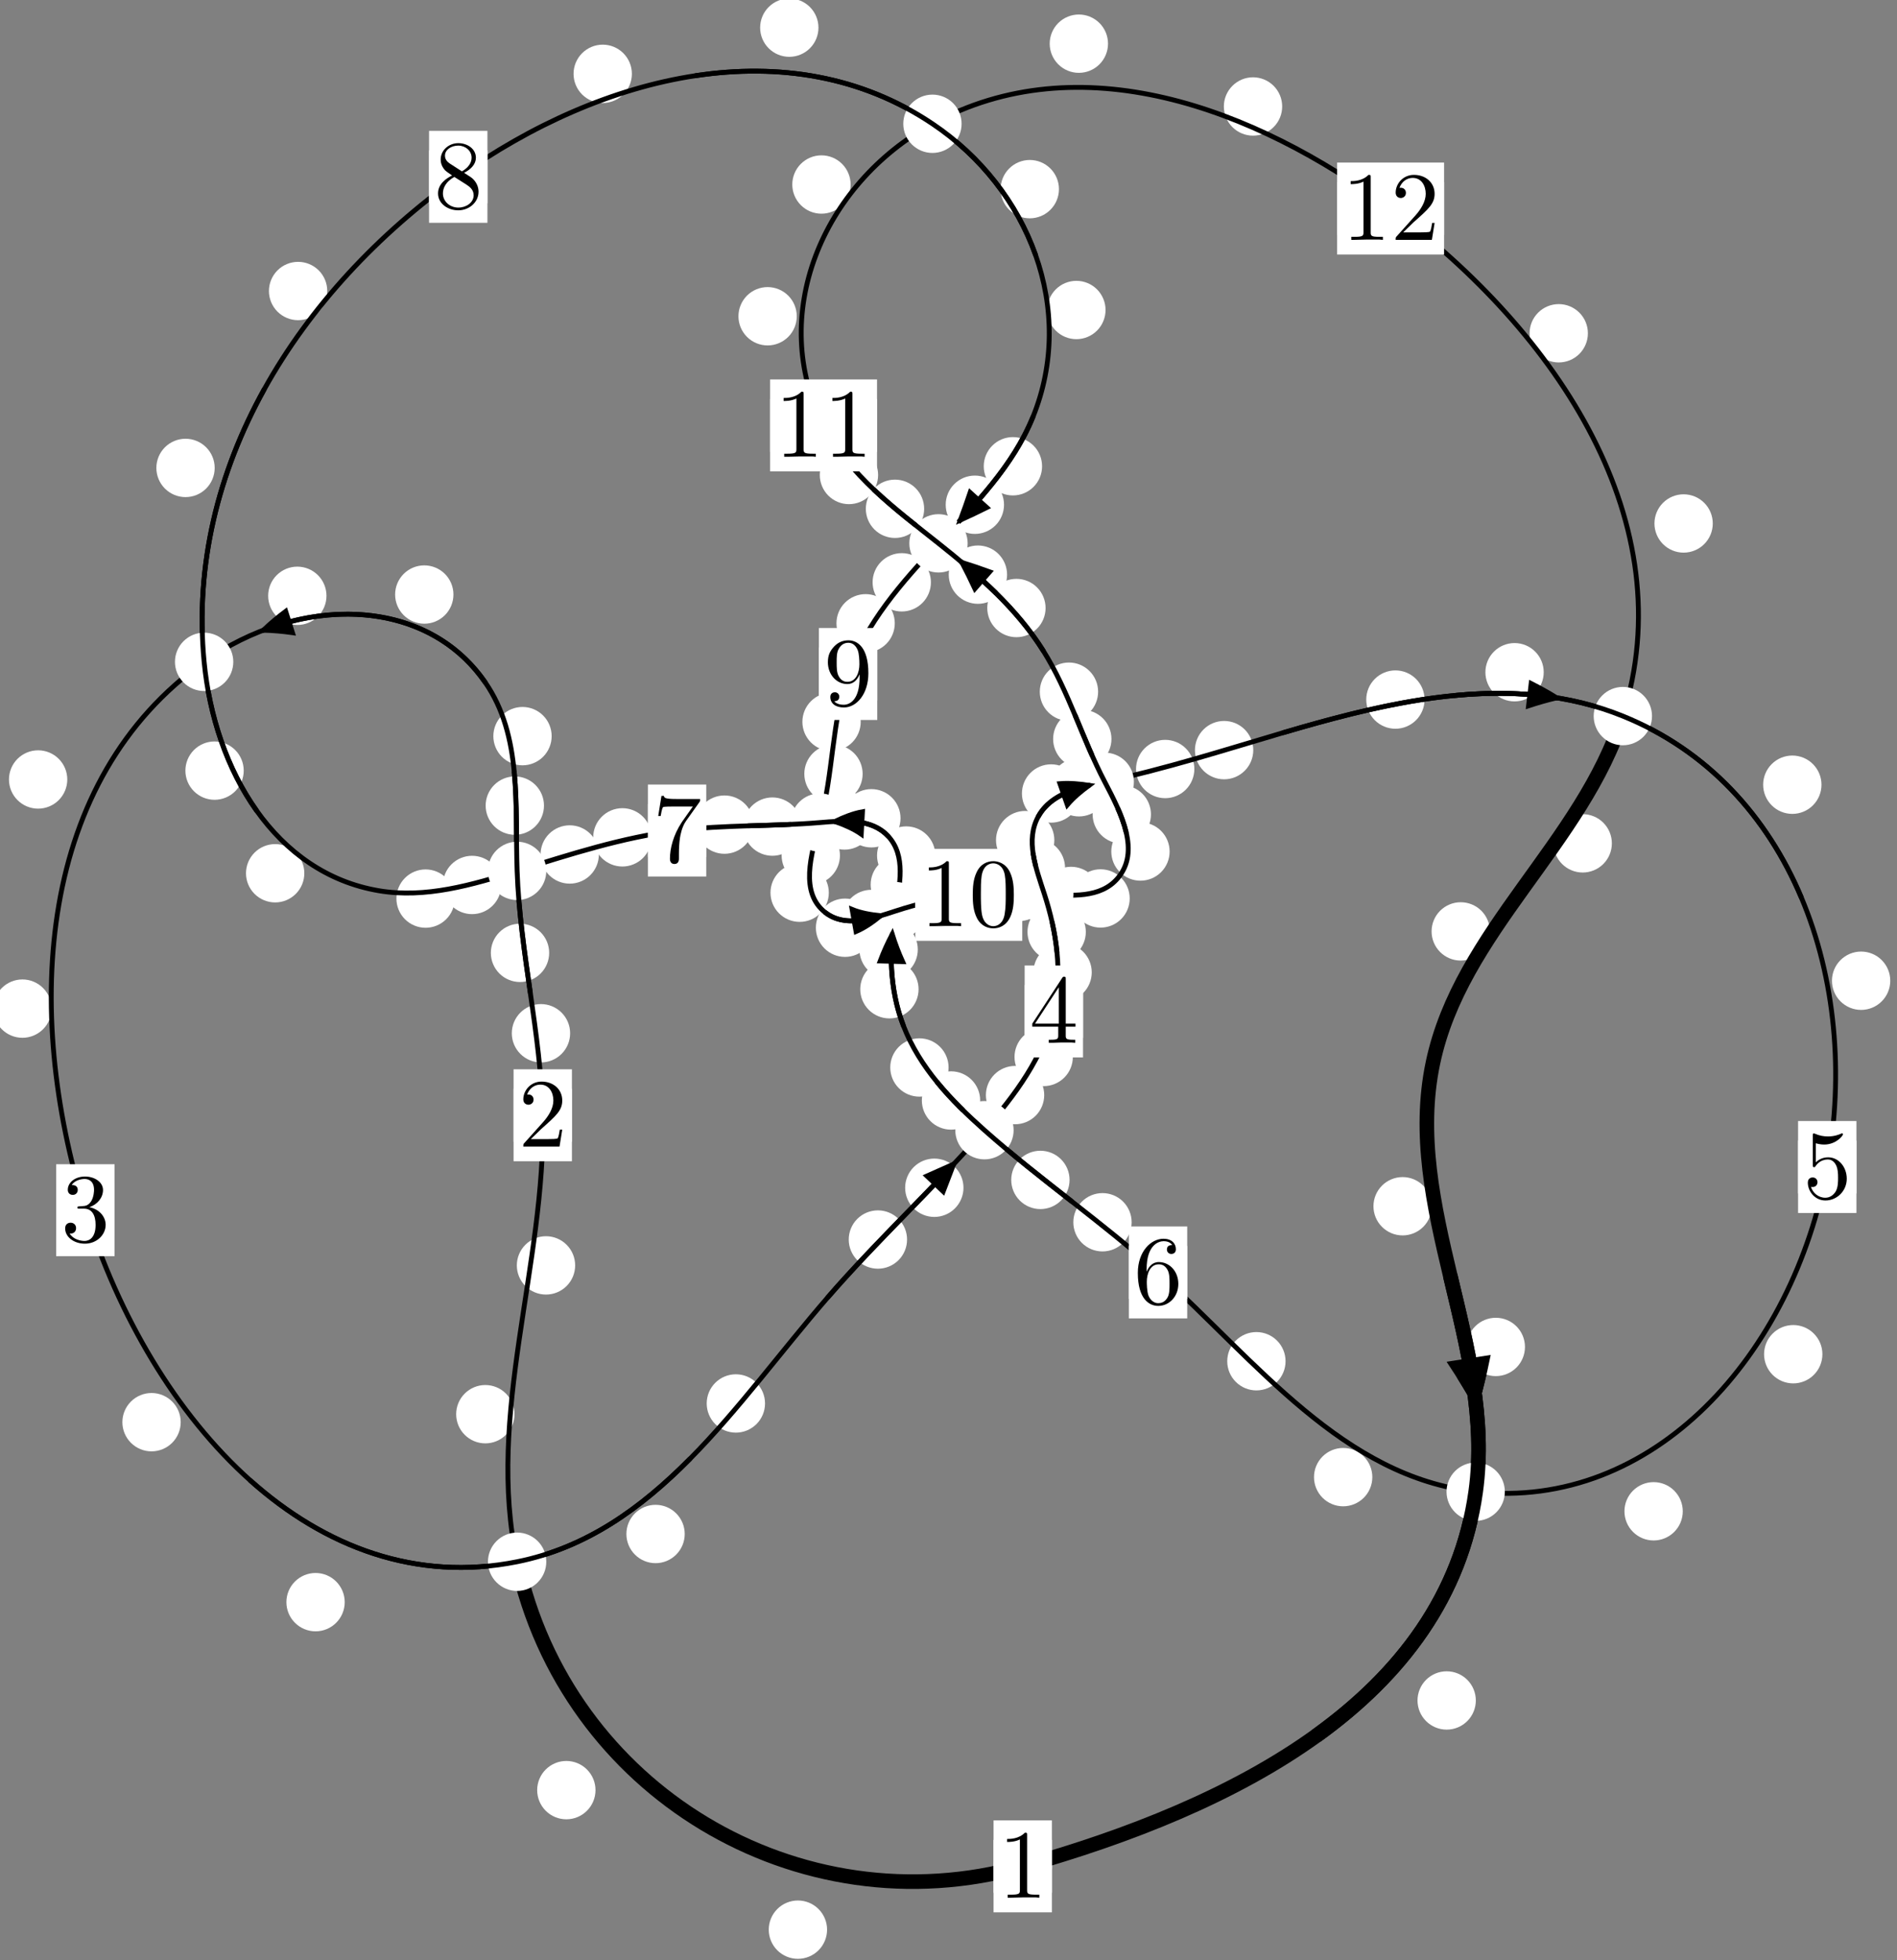 <?xml version="1.0"?>
<!-- Created by MetaPost 1.999 on 2021.07.06:0008 -->
<svg version="1.1" xmlns="http://www.w3.org/2000/svg" xmlns:xlink="http://www.w3.org/1999/xlink" width="194.424" height="200.836" viewBox="0 0 194.424 200.836">
<rect x="0" y="0" width="194.424" height="200.836" fill="#808080" stroke="none"/>
<!-- Original BoundingBox: -53.690018 -40.681259 140.734085 160.154984 -->
  <defs>
    <g transform="scale(0.01,0.01)" id="GLYPHcmr10_48">
      <path style="fill-rule: evenodd;" d="M460 -320C460 -400,455 -480,420 -554C374 -650,292 -666,250 -666C190 -666,117 -640,76 -547C44 -478,39 -400,39 -320C39 -245,43 -155,84 -79C127 2,200 22,249 22C303 22,379 1,423 -94C455 -163,460 -241,460 -320M249 -0C210 -0,151 -25,133 -121C122 -181,122 -273,122 -332C122 -396,122 -462,130 -516C149 -635,224 -644,249 -644C282 -644,348 -626,367 -527C377 -471,377 -395,377 -332C377 -257,377 -189,366 -125C351 -30,294 -0,249 -0"></path>
    </g>
    <g transform="scale(0.01,0.01)" id="GLYPHcmr10_49">
      <path style="fill-rule: evenodd;" d="M294 -640C294 -664,294 -666,271 -666C209 -602,121 -602,89 -602L89 -571C109 -571,168 -571,220 -597L220 -79C220 -43,217 -31,127 -31L95 -31L95 -0L257 -0L130 -3L217 -3L257 -3L297 -3L384 -3L419 -0L419 -31L387 -31C297 -31,294 -42,294 -79"></path>
    </g>
    <g transform="scale(0.01,0.01)" id="GLYPHcmr10_50">
      <path style="fill-rule: evenodd;" d="M127 -77L233 -180C389 -318,449 -372,449 -472C449 -586,359 -666,237 -666C124 -666,50 -574,50 -485C50 -429,100 -429,103 -429C120 -429,155 -441,155 -482C155 -508,137 -534,102 -534C94 -534,92 -534,89 -533C112 -598,166 -635,224 -635C315 -635,358 -554,358 -472C358 -392,308 -313,253 -251L61 -37C50 -26,50 -24,50 -0L421 -0L449 -174L424 -174C419 -144,412 -100,402 -85C395 -77,329 -77,307 -77"></path>
    </g>
    <g transform="scale(0.01,0.01)" id="GLYPHcmr10_51">
      <path style="fill-rule: evenodd;" d="M290 -352C372 -379,430 -449,430 -528C430 -610,342 -666,246 -666C145 -666,69 -606,69 -530C69 -497,91 -478,120 -478C151 -478,171 -500,171 -529C171 -579,124 -579,109 -579C140 -628,206 -641,242 -641C283 -641,338 -619,338 -529C338 -517,336 -459,310 -415C280 -367,246 -364,221 -363C213 -362,189 -360,182 -360C174 -359,167 -358,167 -348C167 -337,174 -337,191 -337L235 -337C317 -337,354 -269,354 -171C354 -35,285 -6,241 -6C198 -6,123 -23,88 -82C123 -77,154 -99,154 -137C154 -173,127 -193,98 -193C74 -193,42 -179,42 -135C42 -44,135 22,244 22C366 22,457 -69,457 -171C457 -253,394 -331,290 -352"></path>
    </g>
    <g transform="scale(0.01,0.01)" id="GLYPHcmr10_52">
      <path style="fill-rule: evenodd;" d="M294 -165L294 -78C294 -42,292 -31,218 -31L197 -31L197 -0L332 -0L238 -3L290 -3L332 -3L374 -3L427 -3L468 -0L468 -31L447 -31C373 -31,371 -42,371 -78L371 -165L471 -165L471 -196L371 -196L371 -651C371 -671,371 -677,355 -677C346 -677,343 -677,335 -665L28 -196L28 -165M300 -196L56 -196L300 -569"></path>
    </g>
    <g transform="scale(0.01,0.01)" id="GLYPHcmr10_53">
      <path style="fill-rule: evenodd;" d="M449 -201C449 -320,367 -420,259 -420C211 -420,168 -404,132 -369L132 -564C152 -558,185 -551,217 -551C340 -551,410 -642,410 -655C410 -661,407 -666,400 -666C399 -666,397 -666,392 -663C372 -654,323 -634,256 -634C216 -634,170 -641,123 -662C115 -665,113 -665,111 -665C101 -665,101 -657,101 -641L101 -345C101 -327,101 -319,115 -319C122 -319,124 -322,128 -328C139 -344,176 -398,257 -398C309 -398,334 -352,342 -334C358 -297,360 -258,360 -208C360 -173,360 -113,336 -71C312 -32,275 -6,229 -6C156 -6,99 -59,82 -118C85 -117,88 -116,99 -116C132 -116,149 -141,149 -165C149 -189,132 -214,99 -214C85 -214,50 -207,50 -161C50 -75,119 22,231 22C347 22,449 -74,449 -201"></path>
    </g>
    <g transform="scale(0.01,0.01)" id="GLYPHcmr10_54">
      <path style="fill-rule: evenodd;" d="M132 -328L132 -352C132 -605,256 -641,307 -641C331 -641,373 -635,395 -601C380 -601,340 -601,340 -556C340 -525,364 -510,386 -510C402 -510,432 -519,432 -558C432 -618,388 -666,305 -666C177 -666,42 -537,42 -316C42 -49,158 22,251 22C362 22,457 -72,457 -204C457 -331,368 -427,257 -427C189 -427,152 -376,132 -328M251 -6C188 -6,158 -66,152 -81C134 -128,134 -208,134 -226C134 -304,166 -404,256 -404C272 -404,318 -404,349 -342C367 -305,367 -254,367 -205C367 -157,367 -107,350 -71C320 -11,274 -6,251 -6"></path>
    </g>
    <g transform="scale(0.01,0.01)" id="GLYPHcmr10_55">
      <path style="fill-rule: evenodd;" d="M476 -609C485 -621,485 -623,485 -644L242 -644C120 -644,118 -657,114 -676L89 -676L56 -470L81 -470C84 -486,93 -549,106 -561C113 -567,191 -567,204 -567L411 -567C400 -551,321 -442,299 -409C209 -274,176 -135,176 -33C176 -23,176 22,222 22C268 22,268 -23,268 -33L268 -84C268 -139,271 -194,279 -248C283 -271,297 -357,341 -419"></path>
    </g>
    <g transform="scale(0.01,0.01)" id="GLYPHcmr10_56">
      <path style="fill-rule: evenodd;" d="M163 -457C117 -487,113 -521,113 -538C113 -599,178 -641,249 -641C322 -641,386 -589,386 -517C386 -460,347 -412,287 -377M309 -362C381 -399,430 -451,430 -517C430 -609,341 -666,250 -666C150 -666,69 -592,69 -499C69 -481,71 -436,113 -389C124 -377,161 -352,186 -335C128 -306,42 -250,42 -151C42 -45,144 22,249 22C362 22,457 -61,457 -168C457 -204,446 -249,408 -291C389 -312,373 -322,309 -362M209 -320L332 -242C360 -223,407 -193,407 -132C407 -58,332 -6,250 -6C164 -6,92 -68,92 -151C92 -209,124 -273,209 -320"></path>
    </g>
    <g transform="scale(0.01,0.01)" id="GLYPHcmr10_57">
      <path style="fill-rule: evenodd;" d="M367 -318L367 -286C367 -52,263 -6,205 -6C188 -6,134 -8,107 -42C151 -42,159 -71,159 -88C159 -119,135 -134,113 -134C97 -134,67 -125,67 -86C67 -19,121 22,206 22C335 22,457 -114,457 -329C457 -598,342 -666,253 -666C198 -666,149 -648,106 -603C65 -558,42 -516,42 -441C42 -316,130 -218,242 -218C303 -218,344 -260,367 -318M243 -241C227 -241,181 -241,150 -304C132 -341,132 -391,132 -440C132 -494,132 -541,153 -578C180 -628,218 -641,253 -641C299 -641,332 -607,349 -562C361 -530,365 -467,365 -421C365 -338,331 -241,243 -241"></path>
    </g>
  </defs>
  <path d="M84.767 197.693C84.767 196.9,84.452 196.14,83.892 195.579C83.331 195.019,82.571 194.704,81.779 194.704C80.986 194.704,80.226 195.019,79.665 195.579C79.105 196.14,78.79 196.9,78.79 197.693C78.79 198.485,79.105 199.245,79.665 199.806C80.226 200.366,80.986 200.681,81.779 200.681C82.571 200.681,83.331 200.366,83.892 199.806C84.452 199.245,84.767 198.485,84.767 197.693Z" style="fill: rgb(100%,100%,100%);stroke: none;"></path>
  <path d="M107.808 191.209C107.808 190.416,107.493 189.656,106.932 189.096C106.372 188.535,105.612 188.22,104.819 188.22C104.026 188.22,103.266 188.535,102.706 189.096C102.145 189.656,101.83 190.416,101.83 191.209C101.83 192.002,102.145 192.762,102.706 193.322C103.266 193.883,104.026 194.198,104.819 194.198C105.612 194.198,106.372 193.883,106.932 193.322C107.493 192.762,107.808 192.002,107.808 191.209Z" style="fill: rgb(100%,100%,100%);stroke: none;"></path>
  <path d="M52.73 144.884C52.73 144.091,52.415 143.331,51.855 142.771C51.294 142.21,50.534 141.895,49.741 141.895C48.949 141.895,48.189 142.21,47.628 142.771C47.068 143.331,46.753 144.091,46.753 144.884C46.753 145.677,47.068 146.437,47.628 146.997C48.189 147.558,48.949 147.873,49.741 147.873C50.534 147.873,51.294 147.558,51.855 146.997C52.415 146.437,52.73 145.677,52.73 144.884Z" style="fill: rgb(100%,100%,100%);stroke: none;"></path>
  <path d="M61.033 183.398C61.033 182.605,60.718 181.845,60.157 181.285C59.597 180.724,58.837 180.409,58.044 180.409C57.251 180.409,56.491 180.724,55.931 181.285C55.37 181.845,55.055 182.605,55.055 183.398C55.055 184.191,55.37 184.951,55.931 185.511C56.491 186.072,57.251 186.387,58.044 186.387C58.837 186.387,59.597 186.072,60.157 185.511C60.718 184.951,61.033 184.191,61.033 183.398Z" style="fill: rgb(100%,100%,100%);stroke: none;"></path>
  <path d="M58.433 105.857C58.433 105.064,58.118 104.304,57.557 103.744C56.997 103.183,56.237 102.868,55.444 102.868C54.651 102.868,53.891 103.183,53.331 103.744C52.77 104.304,52.455 105.064,52.455 105.857C52.455 106.65,52.77 107.41,53.331 107.97C53.891 108.531,54.651 108.846,55.444 108.846C56.237 108.846,56.997 108.531,57.557 107.97C58.118 107.41,58.433 106.65,58.433 105.857Z" style="fill: rgb(100%,100%,100%);stroke: none;"></path>
  <path d="M58.948 129.639C58.948 128.847,58.633 128.086,58.072 127.526C57.512 126.965,56.752 126.65,55.959 126.65C55.166 126.65,54.406 126.965,53.846 127.526C53.285 128.086,52.97 128.847,52.97 129.639C52.97 130.432,53.285 131.192,53.846 131.753C54.406 132.313,55.166 132.628,55.959 132.628C56.752 132.628,57.512 132.313,58.072 131.753C58.633 131.192,58.948 130.432,58.948 129.639Z" style="fill: rgb(100%,100%,100%);stroke: none;"></path>
  <path d="M55.753 82.534C55.753 81.741,55.438 80.981,54.877 80.421C54.317 79.86,53.557 79.545,52.764 79.545C51.971 79.545,51.211 79.86,50.651 80.421C50.09 80.981,49.775 81.741,49.775 82.534C49.775 83.327,50.09 84.087,50.651 84.647C51.211 85.208,51.971 85.523,52.764 85.523C53.557 85.523,54.317 85.208,54.877 84.647C55.438 84.087,55.753 83.327,55.753 82.534Z" style="fill: rgb(100%,100%,100%);stroke: none;"></path>
  <path d="M56.285 97.621C56.285 96.828,55.97 96.068,55.41 95.507C54.849 94.947,54.089 94.632,53.296 94.632C52.504 94.632,51.743 94.947,51.183 95.507C50.622 96.068,50.307 96.828,50.307 97.621C50.307 98.413,50.622 99.173,51.183 99.734C51.743 100.294,52.504 100.609,53.296 100.609C54.089 100.609,54.849 100.294,55.41 99.734C55.97 99.173,56.285 98.413,56.285 97.621Z" style="fill: rgb(100%,100%,100%);stroke: none;"></path>
  <path d="M46.473 60.911C46.473 60.118,46.158 59.358,45.598 58.797C45.037 58.237,44.277 57.922,43.484 57.922C42.692 57.922,41.932 58.237,41.371 58.797C40.811 59.358,40.496 60.118,40.496 60.911C40.496 61.703,40.811 62.463,41.371 63.024C41.932 63.584,42.692 63.899,43.484 63.899C44.277 63.899,45.037 63.584,45.598 63.024C46.158 62.463,46.473 61.703,46.473 60.911Z" style="fill: rgb(100%,100%,100%);stroke: none;"></path>
  <path d="M56.54 75.417C56.54 74.624,56.225 73.864,55.665 73.304C55.104 72.743,54.344 72.428,53.552 72.428C52.759 72.428,51.999 72.743,51.438 73.304C50.878 73.864,50.563 74.624,50.563 75.417C50.563 76.21,50.878 76.97,51.438 77.531C51.999 78.091,52.759 78.406,53.552 78.406C54.344 78.406,55.104 78.091,55.665 77.531C56.225 76.97,56.54 76.21,56.54 75.417Z" style="fill: rgb(100%,100%,100%);stroke: none;"></path>
  <path d="M6.896 79.857C6.896 79.065,6.581 78.304,6.021 77.744C5.46 77.183,4.7 76.869,3.908 76.869C3.115 76.869,2.355 77.183,1.794 77.744C1.234 78.304,0.919 79.065,0.919 79.857C0.919 80.65,1.234 81.41,1.794 81.971C2.355 82.531,3.115 82.846,3.908 82.846C4.7 82.846,5.46 82.531,6.021 81.971C6.581 81.41,6.896 80.65,6.896 79.857Z" style="fill: rgb(100%,100%,100%);stroke: none;"></path>
  <path d="M33.461 61.041C33.461 60.248,33.146 59.488,32.585 58.927C32.025 58.367,31.265 58.052,30.472 58.052C29.679 58.052,28.919 58.367,28.359 58.927C27.798 59.488,27.483 60.248,27.483 61.041C27.483 61.833,27.798 62.594,28.359 63.154C28.919 63.714,29.679 64.029,30.472 64.029C31.265 64.029,32.025 63.714,32.585 63.154C33.146 62.594,33.461 61.833,33.461 61.041Z" style="fill: rgb(100%,100%,100%);stroke: none;"></path>
  <path d="M18.52 145.702C18.52 144.91,18.206 144.149,17.645 143.589C17.085 143.028,16.324 142.713,15.532 142.713C14.739 142.713,13.979 143.028,13.418 143.589C12.858 144.149,12.543 144.91,12.543 145.702C12.543 146.495,12.858 147.255,13.418 147.816C13.979 148.376,14.739 148.691,15.532 148.691C16.324 148.691,17.085 148.376,17.645 147.816C18.206 147.255,18.52 146.495,18.52 145.702Z" style="fill: rgb(100%,100%,100%);stroke: none;"></path>
  <path d="M5.287 103.333C5.287 102.54,4.973 101.78,4.412 101.22C3.852 100.659,3.091 100.344,2.299 100.344C1.506 100.344,0.746 100.659,0.185 101.22C-0.375 101.78,-0.69 102.54,-0.69 103.333C-0.69 104.126,-0.375 104.886,0.185 105.446C0.746 106.007,1.506 106.322,2.299 106.322C3.091 106.322,3.852 106.007,4.412 105.446C4.973 104.886,5.287 104.126,5.287 103.333Z" style="fill: rgb(100%,100%,100%);stroke: none;"></path>
  <path d="M70.177 157.157C70.177 156.364,69.862 155.604,69.301 155.043C68.741 154.483,67.981 154.168,67.188 154.168C66.395 154.168,65.635 154.483,65.075 155.043C64.514 155.604,64.199 156.364,64.199 157.157C64.199 157.949,64.514 158.71,65.075 159.27C65.635 159.831,66.395 160.146,67.188 160.146C67.981 160.146,68.741 159.831,69.301 159.27C69.862 158.71,70.177 157.949,70.177 157.157Z" style="fill: rgb(100%,100%,100%);stroke: none;"></path>
  <path d="M35.33 164.14C35.33 163.347,35.015 162.587,34.455 162.027C33.894 161.466,33.134 161.151,32.342 161.151C31.549 161.151,30.789 161.466,30.228 162.027C29.668 162.587,29.353 163.347,29.353 164.14C29.353 164.933,29.668 165.693,30.228 166.253C30.789 166.814,31.549 167.129,32.342 167.129C33.134 167.129,33.894 166.814,34.455 166.253C35.015 165.693,35.33 164.933,35.33 164.14Z" style="fill: rgb(100%,100%,100%);stroke: none;"></path>
  <path d="M92.965 126.99C92.965 126.197,92.65 125.437,92.089 124.877C91.529 124.316,90.769 124.001,89.976 124.001C89.183 124.001,88.423 124.316,87.863 124.877C87.302 125.437,86.987 126.197,86.987 126.99C86.987 127.783,87.302 128.543,87.863 129.103C88.423 129.664,89.183 129.979,89.976 129.979C90.769 129.979,91.529 129.664,92.089 129.103C92.65 128.543,92.965 127.783,92.965 126.99Z" style="fill: rgb(100%,100%,100%);stroke: none;"></path>
  <path d="M78.408 143.783C78.408 142.991,78.093 142.23,77.532 141.67C76.972 141.109,76.212 140.795,75.419 140.795C74.626 140.795,73.866 141.109,73.306 141.67C72.745 142.23,72.43 142.991,72.43 143.783C72.43 144.576,72.745 145.336,73.306 145.897C73.866 146.457,74.626 146.772,75.419 146.772C76.212 146.772,76.972 146.457,77.532 145.897C78.093 145.336,78.408 144.576,78.408 143.783Z" style="fill: rgb(100%,100%,100%);stroke: none;"></path>
  <path d="M107.022 112.192C107.022 111.399,106.707 110.639,106.147 110.078C105.586 109.518,104.826 109.203,104.033 109.203C103.241 109.203,102.48 109.518,101.92 110.078C101.359 110.639,101.044 111.399,101.044 112.192C101.044 112.984,101.359 113.745,101.92 114.305C102.48 114.865,103.241 115.18,104.033 115.18C104.826 115.18,105.586 114.865,106.147 114.305C106.707 113.745,107.022 112.984,107.022 112.192Z" style="fill: rgb(100%,100%,100%);stroke: none;"></path>
  <path d="M98.747 121.685C98.747 120.892,98.432 120.132,97.871 119.571C97.311 119.011,96.551 118.696,95.758 118.696C94.965 118.696,94.205 119.011,93.645 119.571C93.084 120.132,92.769 120.892,92.769 121.685C92.769 122.477,93.084 123.238,93.645 123.798C94.205 124.359,94.965 124.674,95.758 124.674C96.551 124.674,97.311 124.359,97.871 123.798C98.432 123.238,98.747 122.477,98.747 121.685Z" style="fill: rgb(100%,100%,100%);stroke: none;"></path>
  <path d="M111.893 99.617C111.893 98.824,111.578 98.064,111.017 97.503C110.457 96.943,109.697 96.628,108.904 96.628C108.111 96.628,107.351 96.943,106.791 97.503C106.23 98.064,105.915 98.824,105.915 99.617C105.915 100.409,106.23 101.17,106.791 101.73C107.351 102.291,108.111 102.605,108.904 102.605C109.697 102.605,110.457 102.291,111.017 101.73C111.578 101.17,111.893 100.409,111.893 99.617Z" style="fill: rgb(100%,100%,100%);stroke: none;"></path>
  <path d="M109.956 108.285C109.956 107.493,109.641 106.732,109.08 106.172C108.52 105.611,107.76 105.296,106.967 105.296C106.174 105.296,105.414 105.611,104.854 106.172C104.293 106.732,103.978 107.493,103.978 108.285C103.978 109.078,104.293 109.838,104.854 110.399C105.414 110.959,106.174 111.274,106.967 111.274C107.76 111.274,108.52 110.959,109.08 110.399C109.641 109.838,109.956 109.078,109.956 108.285Z" style="fill: rgb(100%,100%,100%);stroke: none;"></path>
  <path d="M109.157 88.918C109.157 88.125,108.842 87.365,108.281 86.805C107.721 86.244,106.961 85.929,106.168 85.929C105.375 85.929,104.615 86.244,104.055 86.805C103.494 87.365,103.179 88.125,103.179 88.918C103.179 89.711,103.494 90.471,104.055 91.031C104.615 91.592,105.375 91.907,106.168 91.907C106.961 91.907,107.721 91.592,108.281 91.031C108.842 90.471,109.157 89.711,109.157 88.918Z" style="fill: rgb(100%,100%,100%);stroke: none;"></path>
  <path d="M111.286 95.476C111.286 94.684,110.971 93.923,110.411 93.363C109.851 92.803,109.09 92.488,108.298 92.488C107.505 92.488,106.745 92.803,106.184 93.363C105.624 93.923,105.309 94.684,105.309 95.476C105.309 96.269,105.624 97.029,106.184 97.59C106.745 98.15,107.505 98.465,108.298 98.465C109.09 98.465,109.851 98.15,110.411 97.59C110.971 97.029,111.286 96.269,111.286 95.476Z" style="fill: rgb(100%,100%,100%);stroke: none;"></path>
  <path d="M110.715 81.292C110.715 80.5,110.4 79.74,109.84 79.179C109.279 78.619,108.519 78.304,107.727 78.304C106.934 78.304,106.174 78.619,105.613 79.179C105.053 79.74,104.738 80.5,104.738 81.292C104.738 82.085,105.053 82.845,105.613 83.406C106.174 83.966,106.934 84.281,107.727 84.281C108.519 84.281,109.279 83.966,109.84 83.406C110.4 82.845,110.715 82.085,110.715 81.292Z" style="fill: rgb(100%,100%,100%);stroke: none;"></path>
  <path d="M108.059 86.07C108.059 85.277,107.744 84.517,107.183 83.957C106.623 83.396,105.863 83.081,105.07 83.081C104.277 83.081,103.517 83.396,102.957 83.957C102.396 84.517,102.081 85.277,102.081 86.07C102.081 86.863,102.396 87.623,102.957 88.183C103.517 88.744,104.277 89.059,105.07 89.059C105.863 89.059,106.623 88.744,107.183 88.183C107.744 87.623,108.059 86.863,108.059 86.07Z" style="fill: rgb(100%,100%,100%);stroke: none;"></path>
  <path d="M122.409 78.785C122.409 77.993,122.094 77.233,121.534 76.672C120.973 76.112,120.213 75.797,119.42 75.797C118.628 75.797,117.867 76.112,117.307 76.672C116.747 77.233,116.432 77.993,116.432 78.785C116.432 79.578,116.747 80.338,117.307 80.899C117.867 81.459,118.628 81.774,119.42 81.774C120.213 81.774,120.973 81.459,121.534 80.899C122.094 80.338,122.409 79.578,122.409 78.785Z" style="fill: rgb(100%,100%,100%);stroke: none;"></path>
  <path d="M113.571 80.657C113.571 79.864,113.256 79.104,112.695 78.543C112.135 77.983,111.375 77.668,110.582 77.668C109.789 77.668,109.029 77.983,108.469 78.543C107.908 79.104,107.593 79.864,107.593 80.657C107.593 81.449,107.908 82.209,108.469 82.77C109.029 83.33,109.789 83.645,110.582 83.645C111.375 83.645,112.135 83.33,112.695 82.77C113.256 82.209,113.571 81.449,113.571 80.657Z" style="fill: rgb(100%,100%,100%);stroke: none;"></path>
  <path d="M146.004 71.671C146.004 70.878,145.689 70.118,145.129 69.558C144.568 68.997,143.808 68.682,143.016 68.682C142.223 68.682,141.463 68.997,140.902 69.558C140.342 70.118,140.027 70.878,140.027 71.671C140.027 72.464,140.342 73.224,140.902 73.784C141.463 74.345,142.223 74.66,143.016 74.66C143.808 74.66,144.568 74.345,145.129 73.784C145.689 73.224,146.004 72.464,146.004 71.671Z" style="fill: rgb(100%,100%,100%);stroke: none;"></path>
  <path d="M128.448 76.85C128.448 76.057,128.133 75.297,127.572 74.736C127.012 74.176,126.252 73.861,125.459 73.861C124.666 73.861,123.906 74.176,123.346 74.736C122.785 75.297,122.47 76.057,122.47 76.85C122.47 77.642,122.785 78.403,123.346 78.963C123.906 79.524,124.666 79.839,125.459 79.839C126.252 79.839,127.012 79.524,127.572 78.963C128.133 78.403,128.448 77.642,128.448 76.85Z" style="fill: rgb(100%,100%,100%);stroke: none;"></path>
  <path d="M186.684 80.394C186.684 79.601,186.369 78.841,185.809 78.281C185.248 77.72,184.488 77.405,183.695 77.405C182.903 77.405,182.142 77.72,181.582 78.281C181.021 78.841,180.706 79.601,180.706 80.394C180.706 81.187,181.021 81.947,181.582 82.507C182.142 83.068,182.903 83.383,183.695 83.383C184.488 83.383,185.248 83.068,185.809 82.507C186.369 81.947,186.684 81.187,186.684 80.394Z" style="fill: rgb(100%,100%,100%);stroke: none;"></path>
  <path d="M158.216 68.87C158.216 68.077,157.901 67.317,157.341 66.757C156.781 66.196,156.02 65.881,155.228 65.881C154.435 65.881,153.675 66.196,153.114 66.757C152.554 67.317,152.239 68.077,152.239 68.87C152.239 69.663,152.554 70.423,153.114 70.983C153.675 71.544,154.435 71.859,155.228 71.859C156.02 71.859,156.781 71.544,157.341 70.983C157.901 70.423,158.216 69.663,158.216 68.87Z" style="fill: rgb(100%,100%,100%);stroke: none;"></path>
  <path d="M186.778 138.739C186.778 137.946,186.463 137.186,185.902 136.626C185.342 136.065,184.582 135.75,183.789 135.75C182.996 135.75,182.236 136.065,181.676 136.626C181.115 137.186,180.8 137.946,180.8 138.739C180.8 139.532,181.115 140.292,181.676 140.852C182.236 141.413,182.996 141.728,183.789 141.728C184.582 141.728,185.342 141.413,185.902 140.852C186.463 140.292,186.778 139.532,186.778 138.739Z" style="fill: rgb(100%,100%,100%);stroke: none;"></path>
  <path d="M193.734 100.476C193.734 99.683,193.419 98.923,192.859 98.363C192.298 97.802,191.538 97.487,190.745 97.487C189.953 97.487,189.193 97.802,188.632 98.363C188.072 98.923,187.757 99.683,187.757 100.476C187.757 101.269,188.072 102.029,188.632 102.589C189.193 103.15,189.953 103.465,190.745 103.465C191.538 103.465,192.298 103.15,192.859 102.589C193.419 102.029,193.734 101.269,193.734 100.476Z" style="fill: rgb(100%,100%,100%);stroke: none;"></path>
  <path d="M140.65 151.331C140.65 150.539,140.335 149.779,139.774 149.218C139.214 148.658,138.454 148.343,137.661 148.343C136.868 148.343,136.108 148.658,135.548 149.218C134.987 149.779,134.672 150.539,134.672 151.331C134.672 152.124,134.987 152.884,135.548 153.445C136.108 154.005,136.868 154.32,137.661 154.32C138.454 154.32,139.214 154.005,139.774 153.445C140.335 152.884,140.65 152.124,140.65 151.331Z" style="fill: rgb(100%,100%,100%);stroke: none;"></path>
  <path d="M172.468 154.832C172.468 154.039,172.153 153.279,171.592 152.718C171.032 152.158,170.272 151.843,169.479 151.843C168.686 151.843,167.926 152.158,167.366 152.718C166.805 153.279,166.49 154.039,166.49 154.832C166.49 155.624,166.805 156.384,167.366 156.945C167.926 157.505,168.686 157.82,169.479 157.82C170.272 157.82,171.032 157.505,171.592 156.945C172.153 156.384,172.468 155.624,172.468 154.832Z" style="fill: rgb(100%,100%,100%);stroke: none;"></path>
  <path d="M115.983 125.221C115.983 124.428,115.668 123.668,115.108 123.107C114.547 122.547,113.787 122.232,112.995 122.232C112.202 122.232,111.442 122.547,110.881 123.107C110.321 123.668,110.006 124.428,110.006 125.221C110.006 126.013,110.321 126.774,110.881 127.334C111.442 127.895,112.202 128.209,112.995 128.209C113.787 128.209,114.547 127.895,115.108 127.334C115.668 126.774,115.983 126.013,115.983 125.221Z" style="fill: rgb(100%,100%,100%);stroke: none;"></path>
  <path d="M131.757 139.458C131.757 138.665,131.442 137.905,130.882 137.345C130.321 136.784,129.561 136.469,128.768 136.469C127.976 136.469,127.216 136.784,126.655 137.345C126.095 137.905,125.78 138.665,125.78 139.458C125.78 140.251,126.095 141.011,126.655 141.571C127.216 142.132,127.976 142.447,128.768 142.447C129.561 142.447,130.321 142.132,130.882 141.571C131.442 141.011,131.757 140.251,131.757 139.458Z" style="fill: rgb(100%,100%,100%);stroke: none;"></path>
  <path d="M100.459 112.744C100.459 111.951,100.144 111.191,99.584 110.63C99.023 110.07,98.263 109.755,97.47 109.755C96.678 109.755,95.917 110.07,95.357 110.63C94.796 111.191,94.481 111.951,94.481 112.744C94.481 113.536,94.796 114.297,95.357 114.857C95.917 115.418,96.678 115.732,97.47 115.732C98.263 115.732,99.023 115.418,99.584 114.857C100.144 114.297,100.459 113.536,100.459 112.744Z" style="fill: rgb(100%,100%,100%);stroke: none;"></path>
  <path d="M109.62 120.882C109.62 120.089,109.305 119.329,108.744 118.768C108.184 118.208,107.424 117.893,106.631 117.893C105.838 117.893,105.078 118.208,104.518 118.768C103.957 119.329,103.642 120.089,103.642 120.882C103.642 121.674,103.957 122.434,104.518 122.995C105.078 123.555,105.838 123.87,106.631 123.87C107.424 123.87,108.184 123.555,108.744 122.995C109.305 122.434,109.62 121.674,109.62 120.882Z" style="fill: rgb(100%,100%,100%);stroke: none;"></path>
  <path d="M94.145 101.348C94.145 100.555,93.83 99.795,93.27 99.234C92.709 98.674,91.949 98.359,91.156 98.359C90.364 98.359,89.604 98.674,89.043 99.234C88.483 99.795,88.168 100.555,88.168 101.348C88.168 102.14,88.483 102.901,89.043 103.461C89.604 104.022,90.364 104.336,91.156 104.336C91.949 104.336,92.709 104.022,93.27 103.461C93.83 102.901,94.145 102.14,94.145 101.348Z" style="fill: rgb(100%,100%,100%);stroke: none;"></path>
  <path d="M97.22 109.363C97.22 108.571,96.905 107.811,96.344 107.25C95.784 106.69,95.023 106.375,94.231 106.375C93.438 106.375,92.678 106.69,92.117 107.25C91.557 107.811,91.242 108.571,91.242 109.363C91.242 110.156,91.557 110.916,92.117 111.477C92.678 112.037,93.438 112.352,94.231 112.352C95.023 112.352,95.784 112.037,96.344 111.477C96.905 110.916,97.22 110.156,97.22 109.363Z" style="fill: rgb(100%,100%,100%);stroke: none;"></path>
  <path d="M95.211 90.629C95.211 89.837,94.896 89.077,94.336 88.516C93.775 87.956,93.015 87.641,92.222 87.641C91.43 87.641,90.67 87.956,90.109 88.516C89.549 89.077,89.234 89.837,89.234 90.629C89.234 91.422,89.549 92.182,90.109 92.743C90.67 93.303,91.43 93.618,92.222 93.618C93.015 93.618,93.775 93.303,94.336 92.743C94.896 92.182,95.211 91.422,95.211 90.629Z" style="fill: rgb(100%,100%,100%);stroke: none;"></path>
  <path d="M94.065 97.278C94.065 96.485,93.75 95.725,93.189 95.165C92.629 94.604,91.869 94.289,91.076 94.289C90.283 94.289,89.523 94.604,88.963 95.165C88.402 95.725,88.087 96.485,88.087 97.278C88.087 98.071,88.402 98.831,88.963 99.391C89.523 99.952,90.283 100.267,91.076 100.267C91.869 100.267,92.629 99.952,93.189 99.391C93.75 98.831,94.065 98.071,94.065 97.278Z" style="fill: rgb(100%,100%,100%);stroke: none;"></path>
  <path d="M92.295 83.832C92.295 83.039,91.98 82.279,91.42 81.719C90.859 81.158,90.099 80.843,89.306 80.843C88.514 80.843,87.753 81.158,87.193 81.719C86.632 82.279,86.318 83.039,86.318 83.832C86.318 84.625,86.632 85.385,87.193 85.945C87.753 86.506,88.514 86.821,89.306 86.821C90.099 86.821,90.859 86.506,91.42 85.945C91.98 85.385,92.295 84.625,92.295 83.832Z" style="fill: rgb(100%,100%,100%);stroke: none;"></path>
  <path d="M95.866 87.649C95.866 86.856,95.551 86.096,94.991 85.536C94.43 84.975,93.67 84.66,92.877 84.66C92.085 84.66,91.324 84.975,90.764 85.536C90.204 86.096,89.889 86.856,89.889 87.649C89.889 88.442,90.204 89.202,90.764 89.762C91.324 90.323,92.085 90.638,92.877 90.638C93.67 90.638,94.43 90.323,94.991 89.762C95.551 89.202,95.866 88.442,95.866 87.649Z" style="fill: rgb(100%,100%,100%);stroke: none;"></path>
  <path d="M82.15 84.684C82.15 83.892,81.835 83.132,81.275 82.571C80.715 82.011,79.954 81.696,79.162 81.696C78.369 81.696,77.609 82.011,77.048 82.571C76.488 83.132,76.173 83.892,76.173 84.684C76.173 85.477,76.488 86.237,77.048 86.798C77.609 87.358,78.369 87.673,79.162 87.673C79.954 87.673,80.715 87.358,81.275 86.798C81.835 86.237,82.15 85.477,82.15 84.684Z" style="fill: rgb(100%,100%,100%);stroke: none;"></path>
  <path d="M89.542 84.058C89.542 83.266,89.227 82.506,88.667 81.945C88.106 81.385,87.346 81.07,86.553 81.07C85.761 81.07,85.001 81.385,84.44 81.945C83.88 82.506,83.565 83.266,83.565 84.058C83.565 84.851,83.88 85.611,84.44 86.172C85.001 86.732,85.761 87.047,86.553 87.047C87.346 87.047,88.106 86.732,88.667 86.172C89.227 85.611,89.542 84.851,89.542 84.058Z" style="fill: rgb(100%,100%,100%);stroke: none;"></path>
  <path d="M66.775 85.786C66.775 84.994,66.46 84.234,65.9 83.673C65.339 83.113,64.579 82.798,63.787 82.798C62.994 82.798,62.234 83.113,61.673 83.673C61.113 84.234,60.798 84.994,60.798 85.786C60.798 86.579,61.113 87.339,61.673 87.9C62.234 88.46,62.994 88.775,63.787 88.775C64.579 88.775,65.339 88.46,65.9 87.9C66.46 87.339,66.775 86.579,66.775 85.786Z" style="fill: rgb(100%,100%,100%);stroke: none;"></path>
  <path d="M77.237 84.482C77.237 83.69,76.922 82.93,76.361 82.369C75.801 81.809,75.041 81.494,74.248 81.494C73.455 81.494,72.695 81.809,72.135 82.369C71.574 82.93,71.259 83.69,71.259 84.482C71.259 85.275,71.574 86.035,72.135 86.596C72.695 87.156,73.455 87.471,74.248 87.471C75.041 87.471,75.801 87.156,76.361 86.596C76.922 86.035,77.237 85.275,77.237 84.482Z" style="fill: rgb(100%,100%,100%);stroke: none;"></path>
  <path d="M51.371 90.664C51.371 89.871,51.057 89.111,50.496 88.551C49.936 87.99,49.175 87.675,48.383 87.675C47.59 87.675,46.83 87.99,46.269 88.551C45.709 89.111,45.394 89.871,45.394 90.664C45.394 91.457,45.709 92.217,46.269 92.777C46.83 93.338,47.59 93.653,48.383 93.653C49.175 93.653,49.936 93.338,50.496 92.777C51.057 92.217,51.371 91.457,51.371 90.664Z" style="fill: rgb(100%,100%,100%);stroke: none;"></path>
  <path d="M61.379 87.541C61.379 86.748,61.064 85.988,60.504 85.428C59.943 84.867,59.183 84.552,58.39 84.552C57.598 84.552,56.837 84.867,56.277 85.428C55.717 85.988,55.402 86.748,55.402 87.541C55.402 88.334,55.717 89.094,56.277 89.654C56.837 90.215,57.598 90.53,58.39 90.53C59.183 90.53,59.943 90.215,60.504 89.654C61.064 89.094,61.379 88.334,61.379 87.541Z" style="fill: rgb(100%,100%,100%);stroke: none;"></path>
  <path d="M31.19 89.466C31.19 88.673,30.875 87.913,30.314 87.352C29.754 86.792,28.994 86.477,28.201 86.477C27.408 86.477,26.648 86.792,26.088 87.352C25.527 87.913,25.212 88.673,25.212 89.466C25.212 90.258,25.527 91.018,26.088 91.579C26.648 92.139,27.408 92.454,28.201 92.454C28.994 92.454,29.754 92.139,30.314 91.579C30.875 91.018,31.19 90.258,31.19 89.466Z" style="fill: rgb(100%,100%,100%);stroke: none;"></path>
  <path d="M46.606 92.061C46.606 91.268,46.292 90.508,45.731 89.948C45.171 89.387,44.41 89.072,43.618 89.072C42.825 89.072,42.065 89.387,41.504 89.948C40.944 90.508,40.629 91.268,40.629 92.061C40.629 92.854,40.944 93.614,41.504 94.174C42.065 94.735,42.825 95.05,43.618 95.05C44.41 95.05,45.171 94.735,45.731 94.174C46.292 93.614,46.606 92.854,46.606 92.061Z" style="fill: rgb(100%,100%,100%);stroke: none;"></path>
  <path d="M22.003 47.939C22.003 47.146,21.688 46.386,21.128 45.826C20.567 45.265,19.807 44.95,19.015 44.95C18.222 44.95,17.462 45.265,16.901 45.826C16.341 46.386,16.026 47.146,16.026 47.939C16.026 48.732,16.341 49.492,16.901 50.052C17.462 50.613,18.222 50.928,19.015 50.928C19.807 50.928,20.567 50.613,21.128 50.052C21.688 49.492,22.003 48.732,22.003 47.939Z" style="fill: rgb(100%,100%,100%);stroke: none;"></path>
  <path d="M24.979 78.95C24.979 78.158,24.664 77.398,24.104 76.837C23.543 76.277,22.783 75.962,21.99 75.962C21.197 75.962,20.437 76.277,19.877 76.837C19.316 77.398,19.001 78.158,19.001 78.95C19.001 79.743,19.316 80.503,19.877 81.064C20.437 81.624,21.197 81.939,21.99 81.939C22.783 81.939,23.543 81.624,24.104 81.064C24.664 80.503,24.979 79.743,24.979 78.95Z" style="fill: rgb(100%,100%,100%);stroke: none;"></path>
  <path d="M64.762 7.564C64.762 6.772,64.447 6.011,63.886 5.451C63.326 4.89,62.566 4.575,61.773 4.575C60.98 4.575,60.22 4.89,59.66 5.451C59.099 6.011,58.784 6.772,58.784 7.564C58.784 8.357,59.099 9.117,59.66 9.678C60.22 10.238,60.98 10.553,61.773 10.553C62.566 10.553,63.326 10.238,63.886 9.678C64.447 9.117,64.762 8.357,64.762 7.564Z" style="fill: rgb(100%,100%,100%);stroke: none;"></path>
  <path d="M33.541 29.815C33.541 29.022,33.226 28.262,32.666 27.701C32.105 27.141,31.345 26.826,30.552 26.826C29.76 26.826,28.999 27.141,28.439 27.701C27.879 28.262,27.564 29.022,27.564 29.815C27.564 30.607,27.879 31.367,28.439 31.928C28.999 32.488,29.76 32.803,30.552 32.803C31.345 32.803,32.105 32.488,32.666 31.928C33.226 31.367,33.541 30.607,33.541 29.815Z" style="fill: rgb(100%,100%,100%);stroke: none;"></path>
  <path d="M108.532 19.378C108.532 18.585,108.217 17.825,107.656 17.265C107.096 16.704,106.336 16.389,105.543 16.389C104.75 16.389,103.99 16.704,103.43 17.265C102.869 17.825,102.554 18.585,102.554 19.378C102.554 20.171,102.869 20.931,103.43 21.491C103.99 22.052,104.75 22.367,105.543 22.367C106.336 22.367,107.096 22.052,107.656 21.491C108.217 20.931,108.532 20.171,108.532 19.378Z" style="fill: rgb(100%,100%,100%);stroke: none;"></path>
  <path d="M83.884 2.834C83.884 2.041,83.569 1.281,83.008 0.72C82.448 0.16,81.688 -0.155,80.895 -0.155C80.102 -0.155,79.342 0.16,78.782 0.72C78.221 1.281,77.906 2.041,77.906 2.834C77.906 3.626,78.221 4.387,78.782 4.947C79.342 5.508,80.102 5.822,80.895 5.822C81.688 5.822,82.448 5.508,83.008 4.947C83.569 4.387,83.884 3.626,83.884 2.834Z" style="fill: rgb(100%,100%,100%);stroke: none;"></path>
  <path d="M106.803 47.769C106.803 46.976,106.488 46.216,105.927 45.655C105.367 45.095,104.607 44.78,103.814 44.78C103.021 44.78,102.261 45.095,101.701 45.655C101.14 46.216,100.825 46.976,100.825 47.769C100.825 48.561,101.14 49.322,101.701 49.882C102.261 50.443,103.021 50.757,103.814 50.757C104.607 50.757,105.367 50.443,105.927 49.882C106.488 49.322,106.803 48.561,106.803 47.769Z" style="fill: rgb(100%,100%,100%);stroke: none;"></path>
  <path d="M113.308 31.759C113.308 30.967,112.993 30.206,112.432 29.646C111.872 29.086,111.112 28.771,110.319 28.771C109.526 28.771,108.766 29.086,108.206 29.646C107.645 30.206,107.33 30.967,107.33 31.759C107.33 32.552,107.645 33.312,108.206 33.873C108.766 34.433,109.526 34.748,110.319 34.748C111.112 34.748,111.872 34.433,112.432 33.873C112.993 33.312,113.308 32.552,113.308 31.759Z" style="fill: rgb(100%,100%,100%);stroke: none;"></path>
  <path d="M95.41 59.658C95.41 58.866,95.095 58.105,94.535 57.545C93.974 56.985,93.214 56.67,92.421 56.67C91.629 56.67,90.868 56.985,90.308 57.545C89.747 58.105,89.433 58.866,89.433 59.658C89.433 60.451,89.747 61.211,90.308 61.772C90.868 62.332,91.629 62.647,92.421 62.647C93.214 62.647,93.974 62.332,94.535 61.772C95.095 61.211,95.41 60.451,95.41 59.658Z" style="fill: rgb(100%,100%,100%);stroke: none;"></path>
  <path d="M102.902 51.712C102.902 50.919,102.587 50.159,102.027 49.598C101.466 49.038,100.706 48.723,99.914 48.723C99.121 48.723,98.361 49.038,97.8 49.598C97.24 50.159,96.925 50.919,96.925 51.712C96.925 52.504,97.24 53.264,97.8 53.825C98.361 54.385,99.121 54.7,99.914 54.7C100.706 54.7,101.466 54.385,102.027 53.825C102.587 53.264,102.902 52.504,102.902 51.712Z" style="fill: rgb(100%,100%,100%);stroke: none;"></path>
  <path d="M88.215 73.951C88.215 73.159,87.9 72.398,87.339 71.838C86.779 71.277,86.019 70.963,85.226 70.963C84.433 70.963,83.673 71.277,83.113 71.838C82.552 72.398,82.237 73.159,82.237 73.951C82.237 74.744,82.552 75.504,83.113 76.065C83.673 76.625,84.433 76.94,85.226 76.94C86.019 76.94,86.779 76.625,87.339 76.065C87.9 75.504,88.215 74.744,88.215 73.951Z" style="fill: rgb(100%,100%,100%);stroke: none;"></path>
  <path d="M91.706 63.856C91.706 63.063,91.392 62.303,90.831 61.742C90.271 61.182,89.51 60.867,88.718 60.867C87.925 60.867,87.165 61.182,86.604 61.742C86.044 62.303,85.729 63.063,85.729 63.856C85.729 64.648,86.044 65.409,86.604 65.969C87.165 66.53,87.925 66.844,88.718 66.844C89.51 66.844,90.271 66.53,90.831 65.969C91.392 65.409,91.706 64.648,91.706 63.856Z" style="fill: rgb(100%,100%,100%);stroke: none;"></path>
  <path d="M86.087 87.641C86.087 86.848,85.772 86.088,85.211 85.528C84.651 84.967,83.89 84.652,83.098 84.652C82.305 84.652,81.545 84.967,80.984 85.528C80.424 86.088,80.109 86.848,80.109 87.641C80.109 88.434,80.424 89.194,80.984 89.754C81.545 90.315,82.305 90.63,83.098 90.63C83.89 90.63,84.651 90.315,85.211 89.754C85.772 89.194,86.087 88.434,86.087 87.641Z" style="fill: rgb(100%,100%,100%);stroke: none;"></path>
  <path d="M88.412 79.282C88.412 78.489,88.097 77.729,87.537 77.168C86.976 76.608,86.216 76.293,85.423 76.293C84.631 76.293,83.87 76.608,83.31 77.168C82.749 77.729,82.435 78.489,82.435 79.282C82.435 80.074,82.749 80.835,83.31 81.395C83.87 81.955,84.631 82.27,85.423 82.27C86.216 82.27,86.976 81.955,87.537 81.395C88.097 80.835,88.412 80.074,88.412 79.282Z" style="fill: rgb(100%,100%,100%);stroke: none;"></path>
  <path d="M89.596 95.046C89.596 94.253,89.281 93.493,88.721 92.933C88.16 92.372,87.4 92.057,86.607 92.057C85.815 92.057,85.054 92.372,84.494 92.933C83.933 93.493,83.618 94.253,83.618 95.046C83.618 95.839,83.933 96.599,84.494 97.159C85.054 97.72,85.815 98.035,86.607 98.035C87.4 98.035,88.16 97.72,88.721 97.159C89.281 96.599,89.596 95.839,89.596 95.046Z" style="fill: rgb(100%,100%,100%);stroke: none;"></path>
  <path d="M84.945 91.458C84.945 90.665,84.63 89.905,84.069 89.345C83.509 88.784,82.749 88.469,81.956 88.469C81.163 88.469,80.403 88.784,79.843 89.345C79.282 89.905,78.967 90.665,78.967 91.458C78.967 92.251,79.282 93.011,79.843 93.571C80.403 94.132,81.163 94.447,81.956 94.447C82.749 94.447,83.509 94.132,84.069 93.571C84.63 93.011,84.945 92.251,84.945 91.458Z" style="fill: rgb(100%,100%,100%);stroke: none;"></path>
  <path d="M97.194 92.54C97.194 91.748,96.879 90.987,96.318 90.427C95.758 89.866,94.998 89.552,94.205 89.552C93.412 89.552,92.652 89.866,92.092 90.427C91.531 90.987,91.216 91.748,91.216 92.54C91.216 93.333,91.531 94.093,92.092 94.654C92.652 95.214,93.412 95.529,94.205 95.529C94.998 95.529,95.758 95.214,96.318 94.654C96.879 94.093,97.194 93.333,97.194 92.54Z" style="fill: rgb(100%,100%,100%);stroke: none;"></path>
  <path d="M92.297 94.147C92.297 93.354,91.982 92.594,91.422 92.033C90.861 91.473,90.101 91.158,89.308 91.158C88.516 91.158,87.755 91.473,87.195 92.033C86.634 92.594,86.319 93.354,86.319 94.147C86.319 94.939,86.634 95.699,87.195 96.26C87.755 96.82,88.516 97.135,89.308 97.135C90.101 97.135,90.861 96.82,91.422 96.26C91.982 95.699,92.297 94.939,92.297 94.147Z" style="fill: rgb(100%,100%,100%);stroke: none;"></path>
  <path d="M104.849 91.386C104.849 90.594,104.534 89.834,103.974 89.273C103.413 88.713,102.653 88.398,101.86 88.398C101.068 88.398,100.307 88.713,99.747 89.273C99.186 89.834,98.872 90.594,98.872 91.386C98.872 92.179,99.186 92.939,99.747 93.5C100.307 94.06,101.068 94.375,101.86 94.375C102.653 94.375,103.413 94.06,103.974 93.5C104.534 92.939,104.849 92.179,104.849 91.386Z" style="fill: rgb(100%,100%,100%);stroke: none;"></path>
  <path d="M99.716 91.971C99.716 91.178,99.401 90.418,98.841 89.858C98.28 89.297,97.52 88.982,96.728 88.982C95.935 88.982,95.175 89.297,94.614 89.858C94.054 90.418,93.739 91.178,93.739 91.971C93.739 92.764,94.054 93.524,94.614 94.084C95.175 94.645,95.935 94.96,96.728 94.96C97.52 94.96,98.28 94.645,98.841 94.084C99.401 93.524,99.716 92.764,99.716 91.971Z" style="fill: rgb(100%,100%,100%);stroke: none;"></path>
  <path d="M112.763 91.79C112.763 90.997,112.448 90.237,111.888 89.677C111.328 89.116,110.567 88.801,109.775 88.801C108.982 88.801,108.222 89.116,107.661 89.677C107.101 90.237,106.786 90.997,106.786 91.79C106.786 92.583,107.101 93.343,107.661 93.903C108.222 94.464,108.982 94.779,109.775 94.779C110.567 94.779,111.328 94.464,111.888 93.903C112.448 93.343,112.763 92.583,112.763 91.79Z" style="fill: rgb(100%,100%,100%);stroke: none;"></path>
  <path d="M107.441 91.375C107.441 90.582,107.126 89.822,106.566 89.261C106.005 88.701,105.245 88.386,104.453 88.386C103.66 88.386,102.9 88.701,102.339 89.261C101.779 89.822,101.464 90.582,101.464 91.375C101.464 92.167,101.779 92.928,102.339 93.488C102.9 94.049,103.66 94.364,104.453 94.364C105.245 94.364,106.005 94.049,106.566 93.488C107.126 92.928,107.441 92.167,107.441 91.375Z" style="fill: rgb(100%,100%,100%);stroke: none;"></path>
  <path d="M119.875 87.238C119.875 86.445,119.56 85.685,118.999 85.124C118.439 84.564,117.679 84.249,116.886 84.249C116.093 84.249,115.333 84.564,114.773 85.124C114.212 85.685,113.897 86.445,113.897 87.238C113.897 88.03,114.212 88.79,114.773 89.351C115.333 89.911,116.093 90.226,116.886 90.226C117.679 90.226,118.439 89.911,118.999 89.351C119.56 88.79,119.875 88.03,119.875 87.238Z" style="fill: rgb(100%,100%,100%);stroke: none;"></path>
  <path d="M115.784 92.045C115.784 91.253,115.469 90.492,114.908 89.932C114.348 89.371,113.588 89.057,112.795 89.057C112.002 89.057,111.242 89.371,110.682 89.932C110.121 90.492,109.806 91.253,109.806 92.045C109.806 92.838,110.121 93.598,110.682 94.159C111.242 94.719,112.002 95.034,112.795 95.034C113.588 95.034,114.348 94.719,114.908 94.159C115.469 93.598,115.784 92.838,115.784 92.045Z" style="fill: rgb(100%,100%,100%);stroke: none;"></path>
  <path d="M113.913 75.71C113.913 74.917,113.598 74.157,113.038 73.596C112.477 73.036,111.717 72.721,110.924 72.721C110.132 72.721,109.371 73.036,108.811 73.596C108.251 74.157,107.936 74.917,107.936 75.71C107.936 76.502,108.251 77.262,108.811 77.823C109.371 78.383,110.132 78.698,110.924 78.698C111.717 78.698,112.477 78.383,113.038 77.823C113.598 77.262,113.913 76.502,113.913 75.71Z" style="fill: rgb(100%,100%,100%);stroke: none;"></path>
  <path d="M117.962 83.435C117.962 82.642,117.648 81.882,117.087 81.321C116.527 80.761,115.766 80.446,114.974 80.446C114.181 80.446,113.421 80.761,112.86 81.321C112.3 81.882,111.985 82.642,111.985 83.435C111.985 84.227,112.3 84.987,112.86 85.548C113.421 86.108,114.181 86.423,114.974 86.423C115.766 86.423,116.527 86.108,117.087 85.548C117.648 84.987,117.962 84.227,117.962 83.435Z" style="fill: rgb(100%,100%,100%);stroke: none;"></path>
  <path d="M107.162 62.291C107.162 61.498,106.847 60.738,106.287 60.178C105.727 59.617,104.966 59.302,104.174 59.302C103.381 59.302,102.621 59.617,102.06 60.178C101.5 60.738,101.185 61.498,101.185 62.291C101.185 63.084,101.5 63.844,102.06 64.404C102.621 64.965,103.381 65.28,104.174 65.28C104.966 65.28,105.727 64.965,106.287 64.404C106.847 63.844,107.162 63.084,107.162 62.291Z" style="fill: rgb(100%,100%,100%);stroke: none;"></path>
  <path d="M112.546 70.865C112.546 70.072,112.231 69.312,111.671 68.752C111.11 68.191,110.35 67.876,109.558 67.876C108.765 67.876,108.005 68.191,107.444 68.752C106.884 69.312,106.569 70.072,106.569 70.865C106.569 71.658,106.884 72.418,107.444 72.978C108.005 73.539,108.765 73.854,109.558 73.854C110.35 73.854,111.11 73.539,111.671 72.978C112.231 72.418,112.546 71.658,112.546 70.865Z" style="fill: rgb(100%,100%,100%);stroke: none;"></path>
  <path d="M94.717 52.126C94.717 51.334,94.402 50.574,93.841 50.013C93.281 49.453,92.521 49.138,91.728 49.138C90.935 49.138,90.175 49.453,89.615 50.013C89.054 50.574,88.739 51.334,88.739 52.126C88.739 52.919,89.054 53.679,89.615 54.24C90.175 54.8,90.935 55.115,91.728 55.115C92.521 55.115,93.281 54.8,93.841 54.24C94.402 53.679,94.717 52.919,94.717 52.126Z" style="fill: rgb(100%,100%,100%);stroke: none;"></path>
  <path d="M103.216 58.873C103.216 58.081,102.901 57.321,102.34 56.76C101.78 56.2,101.02 55.885,100.227 55.885C99.434 55.885,98.674 56.2,98.114 56.76C97.553 57.321,97.238 58.081,97.238 58.873C97.238 59.666,97.553 60.426,98.114 60.987C98.674 61.547,99.434 61.862,100.227 61.862C101.02 61.862,101.78 61.547,102.34 60.987C102.901 60.426,103.216 59.666,103.216 58.873Z" style="fill: rgb(100%,100%,100%);stroke: none;"></path>
  <path d="M81.661 32.401C81.661 31.608,81.346 30.848,80.786 30.287C80.225 29.727,79.465 29.412,78.673 29.412C77.88 29.412,77.12 29.727,76.559 30.287C75.999 30.848,75.684 31.608,75.684 32.401C75.684 33.193,75.999 33.954,76.559 34.514C77.12 35.075,77.88 35.389,78.673 35.389C79.465 35.389,80.225 35.075,80.786 34.514C81.346 33.954,81.661 33.193,81.661 32.401Z" style="fill: rgb(100%,100%,100%);stroke: none;"></path>
  <path d="M89.998 48.662C89.998 47.869,89.683 47.109,89.123 46.549C88.562 45.988,87.802 45.673,87.009 45.673C86.217 45.673,85.457 45.988,84.896 46.549C84.336 47.109,84.021 47.869,84.021 48.662C84.021 49.455,84.336 50.215,84.896 50.775C85.457 51.336,86.217 51.651,87.009 51.651C87.802 51.651,88.562 51.336,89.123 50.775C89.683 50.215,89.998 49.455,89.998 48.662Z" style="fill: rgb(100%,100%,100%);stroke: none;"></path>
  <path d="M113.561 4.474C113.561 3.682,113.246 2.921,112.686 2.361C112.125 1.801,111.365 1.486,110.572 1.486C109.78 1.486,109.02 1.801,108.459 2.361C107.899 2.921,107.584 3.682,107.584 4.474C107.584 5.267,107.899 6.027,108.459 6.588C109.02 7.148,109.78 7.463,110.572 7.463C111.365 7.463,112.125 7.148,112.686 6.588C113.246 6.027,113.561 5.267,113.561 4.474Z" style="fill: rgb(100%,100%,100%);stroke: none;"></path>
  <path d="M87.18 18.903C87.18 18.11,86.865 17.35,86.304 16.79C85.744 16.229,84.984 15.914,84.191 15.914C83.398 15.914,82.638 16.229,82.078 16.79C81.517 17.35,81.202 18.11,81.202 18.903C81.202 19.696,81.517 20.456,82.078 21.016C82.638 21.577,83.398 21.892,84.191 21.892C84.984 21.892,85.744 21.577,86.304 21.016C86.865 20.456,87.18 19.696,87.18 18.903Z" style="fill: rgb(100%,100%,100%);stroke: none;"></path>
  <path d="M162.744 34.144C162.744 33.351,162.429 32.591,161.869 32.031C161.309 31.47,160.548 31.155,159.756 31.155C158.963 31.155,158.203 31.47,157.642 32.031C157.082 32.591,156.767 33.351,156.767 34.144C156.767 34.937,157.082 35.697,157.642 36.257C158.203 36.818,158.963 37.133,159.756 37.133C160.548 37.133,161.309 36.818,161.869 36.257C162.429 35.697,162.744 34.937,162.744 34.144Z" style="fill: rgb(100%,100%,100%);stroke: none;"></path>
  <path d="M131.411 10.908C131.411 10.115,131.096 9.355,130.535 8.795C129.975 8.234,129.215 7.919,128.422 7.919C127.629 7.919,126.869 8.234,126.309 8.795C125.748 9.355,125.433 10.115,125.433 10.908C125.433 11.701,125.748 12.461,126.309 13.021C126.869 13.582,127.629 13.897,128.422 13.897C129.215 13.897,129.975 13.582,130.535 13.021C131.096 12.461,131.411 11.701,131.411 10.908Z" style="fill: rgb(100%,100%,100%);stroke: none;"></path>
  <path d="M165.2 86.401C165.2 85.609,164.885 84.848,164.325 84.288C163.764 83.727,163.004 83.412,162.211 83.412C161.419 83.412,160.658 83.727,160.098 84.288C159.538 84.848,159.223 85.609,159.223 86.401C159.223 87.194,159.538 87.954,160.098 88.515C160.658 89.075,161.419 89.39,162.211 89.39C163.004 89.39,163.764 89.075,164.325 88.515C164.885 87.954,165.2 87.194,165.2 86.401Z" style="fill: rgb(100%,100%,100%);stroke: none;"></path>
  <path d="M175.543 53.629C175.543 52.837,175.228 52.076,174.667 51.516C174.107 50.955,173.347 50.641,172.554 50.641C171.761 50.641,171.001 50.955,170.441 51.516C169.88 52.076,169.565 52.837,169.565 53.629C169.565 54.422,169.88 55.182,170.441 55.743C171.001 56.303,171.761 56.618,172.554 56.618C173.347 56.618,174.107 56.303,174.667 55.743C175.228 55.182,175.543 54.422,175.543 53.629Z" style="fill: rgb(100%,100%,100%);stroke: none;"></path>
  <path d="M146.743 123.58C146.743 122.787,146.428 122.027,145.868 121.466C145.307 120.906,144.547 120.591,143.755 120.591C142.962 120.591,142.202 120.906,141.641 121.466C141.081 122.027,140.766 122.787,140.766 123.58C140.766 124.372,141.081 125.132,141.641 125.693C142.202 126.253,142.962 126.568,143.755 126.568C144.547 126.568,145.307 126.253,145.868 125.693C146.428 125.132,146.743 124.372,146.743 123.58Z" style="fill: rgb(100%,100%,100%);stroke: none;"></path>
  <path d="M152.7 95.422C152.7 94.629,152.385 93.869,151.825 93.308C151.264 92.748,150.504 92.433,149.712 92.433C148.919 92.433,148.159 92.748,147.598 93.308C147.038 93.869,146.723 94.629,146.723 95.422C146.723 96.214,147.038 96.975,147.598 97.535C148.159 98.096,148.919 98.41,149.712 98.41C150.504 98.41,151.264 98.096,151.825 97.535C152.385 96.975,152.7 96.214,152.7 95.422Z" style="fill: rgb(100%,100%,100%);stroke: none;"></path>
  <path d="M151.258 174.211C151.258 173.419,150.943 172.659,150.383 172.098C149.822 171.538,149.062 171.223,148.269 171.223C147.477 171.223,146.717 171.538,146.156 172.098C145.596 172.659,145.281 173.419,145.281 174.211C145.281 175.004,145.596 175.764,146.156 176.325C146.717 176.885,147.477 177.2,148.269 177.2C149.062 177.2,149.822 176.885,150.383 176.325C150.943 175.764,151.258 175.004,151.258 174.211Z" style="fill: rgb(100%,100%,100%);stroke: none;"></path>
  <path d="M156.295 137.994C156.295 137.201,155.98 136.441,155.42 135.881C154.859 135.32,154.099 135.005,153.306 135.005C152.514 135.005,151.754 135.32,151.193 135.881C150.633 136.441,150.318 137.201,150.318 137.994C150.318 138.787,150.633 139.547,151.193 140.107C151.754 140.668,152.514 140.983,153.306 140.983C154.099 140.983,154.859 140.668,155.42 140.107C155.98 139.547,156.295 138.787,156.295 137.994Z" style="fill: rgb(100%,100%,100%);stroke: none;"></path>
  <path d="M104.819 191.209C81.779 197.693,58.044 183.398,53 160C49.741 144.884,55.959 129.639,55.626 114.259C55.444 105.857,53.296 97.621,53 89.223C52.764 82.534,53.552 75.417,49.716 69.891C43.484 60.911,30.472 61.041,20.921 67.806C3.908 79.857,2.299 103.333,8.749 123.984C15.532 145.702,32.342 164.14,53 160C67.188 157.157,75.419 143.783,84.853 132.901C89.976 126.99,95.758 121.685,100.898 115.789C104.033 112.192,106.967 108.285,108.009 103.621C108.904 99.617,108.298 95.476,107.031 91.576C106.168 88.918,105.07 86.07,106.423 83.637C107.727 81.292,110.582 80.657,113.224 80.097C119.42 78.785,125.459 76.85,131.533 75.058C143.016 71.671,155.228 68.87,166.326 73.363C183.695 80.394,190.745 100.476,187.276 119.559C183.789 138.739,169.479 154.832,151.244 152.826C137.661 151.331,128.768 139.458,118.688 130.359C112.995 125.221,106.631 120.882,100.898 115.789C97.47 112.744,94.231 109.363,92.587 105.077C91.156 101.348,91.076 97.278,91.754 93.344C92.222 90.629,92.877 87.649,91.016 85.659C89.306 83.832,86.553 84.058,84.035 84.272C79.162 84.684,74.248 84.482,69.394 85.087C63.787 85.786,58.39 87.541,53 89.223C48.383 90.664,43.618 92.061,38.838 91.256C28.201 89.466,21.99 78.95,20.921 67.806C19.015 47.939,30.552 29.815,46.966 18.117C61.773 7.564,80.895 2.834,95.566 12.681C105.543 19.378,110.319 31.759,105.864 42.723C103.814 47.769,99.914 51.712,96.186 55.665C92.421 59.658,88.718 63.856,86.921 69.051C85.226 73.951,85.423 79.282,84.035 84.272C83.098 87.641,81.956 91.458,84.602 93.499C86.607 95.046,89.308 94.147,91.754 93.344C94.205 92.54,96.728 91.971,99.29 91.679C101.86 91.386,104.453 91.375,107.031 91.576C109.775 91.79,112.795 92.045,114.555 89.977C116.886 87.238,114.974 83.435,113.224 80.097C110.924 75.71,109.558 70.865,106.921 66.666C104.174 62.291,100.227 58.873,96.186 55.665C91.728 52.126,87.009 48.662,84.406 43.583C78.673 32.401,84.191 18.903,95.566 12.681C110.572 4.474,128.422 10.908,142.525 21.366C159.756 34.144,172.554 53.629,166.326 73.363C162.211 86.401,149.712 95.422,146.868 108.864C143.755 123.58,153.306 137.994,151.244 152.826C148.269 174.211,126.369 185.145,104.819 191.209" style="stroke:rgb(0%,0%,0%); stroke-width: 0.498;stroke-linecap: round;stroke-linejoin: round;stroke-miterlimit: 10;fill: none;"></path>
  <path d="M104.819 191.209C81.779 197.693,58.044 183.398,53 160" style="stroke:rgb(0%,0%,0%); stroke-width: 1.494;stroke-linecap: round;stroke-linejoin: round;stroke-miterlimit: 10;fill: none;"></path>
  <path d="M166.326 73.363C162.211 86.401,149.712 95.422,146.868 108.864C143.755 123.58,153.306 137.994,151.244 152.826C148.269 174.211,126.369 185.145,104.819 191.209" style="stroke:rgb(0%,0%,0%); stroke-width: 1.494;stroke-linecap: round;stroke-linejoin: round;stroke-miterlimit: 10;fill: none;"></path>
  <path d="M55.989 160C55.989 159.207,55.674 158.447,55.113 157.887C54.553 157.326,53.793 157.011,53 157.011C52.207 157.011,51.447 157.326,50.887 157.887C50.326 158.447,50.011 159.207,50.011 160C50.011 160.793,50.326 161.553,50.887 162.113C51.447 162.674,52.207 162.989,53 162.989C53.793 162.989,54.553 162.674,55.113 162.113C55.674 161.553,55.989 160.793,55.989 160Z" style="fill: rgb(100%,100%,100%);stroke: none;"></path>
  <path d="M25.671 151.689C33.304 158.495,42.671 162.07,53 160C60.094 158.578,65.699 154.524,70.709 149.465" style="stroke:rgb(0%,0%,0%); stroke-width: 0.498;stroke-linecap: round;stroke-linejoin: round;stroke-miterlimit: 10;fill: none;"></path>
  <path d="M23.91 67.806C23.91 67.013,23.595 66.253,23.034 65.693C22.474 65.132,21.714 64.817,20.921 64.817C20.128 64.817,19.368 65.132,18.808 65.693C18.247 66.253,17.932 67.013,17.932 67.806C17.932 68.599,18.247 69.359,18.808 69.919C19.368 70.48,20.128 70.795,20.921 70.795C21.714 70.795,22.474 70.48,23.034 69.919C23.595 69.359,23.91 68.599,23.91 67.806Z" style="fill: rgb(100%,100%,100%);stroke: none;"></path>
  <path d="M26.292 83.039C23.276 78.793,21.456 73.378,20.921 67.806C19.968 57.873,22.376 48.375,27.073 39.898" style="stroke:rgb(0%,0%,0%); stroke-width: 0.498;stroke-linecap: round;stroke-linejoin: round;stroke-miterlimit: 10;fill: none;"></path>
  <path d="M103.886 115.789C103.886 114.996,103.572 114.236,103.011 113.675C102.451 113.115,101.69 112.8,100.898 112.8C100.105 112.8,99.345 113.115,98.784 113.675C98.224 114.236,97.909 114.996,97.909 115.789C97.909 116.581,98.224 117.341,98.784 117.902C99.345 118.462,100.105 118.777,100.898 118.777C101.69 118.777,102.451 118.462,103.011 117.902C103.572 117.341,103.886 116.581,103.886 115.789Z" style="fill: rgb(100%,100%,100%);stroke: none;"></path>
  <path d="M109.808 123.057C106.788 120.693,103.764 118.335,100.898 115.789C99.184 114.266,97.517 112.66,96.073 110.898" style="stroke:rgb(0%,0%,0%); stroke-width: 0.498;stroke-linecap: round;stroke-linejoin: round;stroke-miterlimit: 10;fill: none;"></path>
  <path d="M116.213 80.097C116.213 79.305,115.898 78.544,115.338 77.984C114.777 77.423,114.017 77.109,113.224 77.109C112.432 77.109,111.671 77.423,111.111 77.984C110.55 78.544,110.236 79.305,110.236 80.097C110.236 80.89,110.55 81.65,111.111 82.211C111.671 82.771,112.432 83.086,113.224 83.086C114.017 83.086,114.777 82.771,115.338 82.211C115.898 81.65,116.213 80.89,116.213 80.097Z" style="fill: rgb(100%,100%,100%);stroke: none;"></path>
  <path d="M115.42 85.261C115.014 83.551,114.099 81.766,113.224 80.097C112.074 77.903,111.158 75.595,110.199 73.311" style="stroke:rgb(0%,0%,0%); stroke-width: 0.498;stroke-linecap: round;stroke-linejoin: round;stroke-miterlimit: 10;fill: none;"></path>
  <path d="M154.232 152.826C154.232 152.033,153.917 151.273,153.357 150.712C152.796 150.152,152.036 149.837,151.244 149.837C150.451 149.837,149.691 150.152,149.13 150.712C148.57 151.273,148.255 152.033,148.255 152.826C148.255 153.618,148.57 154.378,149.13 154.939C149.691 155.499,150.451 155.814,151.244 155.814C152.036 155.814,152.796 155.499,153.357 154.939C153.917 154.378,154.232 153.618,154.232 152.826Z" style="fill: rgb(100%,100%,100%);stroke: none;"></path>
  <path d="M148.662 130.801C150.403 138.098,152.275 145.41,151.244 152.826C149.756 163.519,143.538 171.598,134.997 177.763" style="stroke:rgb(0%,0%,0%); stroke-width: 1.494;stroke-linecap: round;stroke-linejoin: round;stroke-miterlimit: 10;fill: none;"></path>
  <path d="M94.743 93.344C94.743 92.551,94.428 91.791,93.868 91.231C93.307 90.67,92.547 90.355,91.754 90.355C90.962 90.355,90.202 90.67,89.641 91.231C89.081 91.791,88.766 92.551,88.766 93.344C88.766 94.137,89.081 94.897,89.641 95.457C90.202 96.018,90.962 96.333,91.754 96.333C92.547 96.333,93.307 96.018,93.868 95.457C94.428 94.897,94.743 94.137,94.743 93.344Z" style="fill: rgb(100%,100%,100%);stroke: none;"></path>
  <path d="M88.013 94.303C89.245 94.171,90.531 93.745,91.754 93.344C92.98 92.942,94.223 92.599,95.48 92.32" style="stroke:rgb(0%,0%,0%); stroke-width: 0.498;stroke-linecap: round;stroke-linejoin: round;stroke-miterlimit: 10;fill: none;"></path>
  <path d="M55.989 89.223C55.989 88.43,55.674 87.67,55.113 87.11C54.553 86.549,53.793 86.234,53 86.234C52.207 86.234,51.447 86.549,50.887 87.11C50.326 87.67,50.011 88.43,50.011 89.223C50.011 90.016,50.326 90.776,50.887 91.336C51.447 91.897,52.207 92.212,53 92.212C53.793 92.212,54.553 91.897,55.113 91.336C55.674 90.776,55.989 90.016,55.989 89.223Z" style="fill: rgb(100%,100%,100%);stroke: none;"></path>
  <path d="M54.356 101.739C53.759 97.58,53.148 93.422,53 89.223C52.882 85.879,53.02 82.427,52.708 79.121" style="stroke:rgb(0%,0%,0%); stroke-width: 0.498;stroke-linecap: round;stroke-linejoin: round;stroke-miterlimit: 10;fill: none;"></path>
  <path d="M98.555 12.681C98.555 11.889,98.24 11.129,97.68 10.568C97.119 10.008,96.359 9.693,95.566 9.693C94.774 9.693,94.014 10.008,93.453 10.568C92.893 11.129,92.578 11.889,92.578 12.681C92.578 13.474,92.893 14.234,93.453 14.795C94.014 15.355,94.774 15.67,95.566 15.67C96.359 15.67,97.119 15.355,97.68 14.795C98.24 14.234,98.555 13.474,98.555 12.681Z" style="fill: rgb(100%,100%,100%);stroke: none;"></path>
  <path d="M71.317 7.749C79.782 6.478,88.231 7.758,95.566 12.681C100.555 16.03,104.243 20.799,106.127 26.102" style="stroke:rgb(0%,0%,0%); stroke-width: 0.498;stroke-linecap: round;stroke-linejoin: round;stroke-miterlimit: 10;fill: none;"></path>
  <path d="M87.024 84.272C87.024 83.479,86.709 82.719,86.148 82.158C85.588 81.598,84.828 81.283,84.035 81.283C83.242 81.283,82.482 81.598,81.922 82.158C81.361 82.719,81.046 83.479,81.046 84.272C81.046 85.064,81.361 85.825,81.922 86.385C82.482 86.946,83.242 87.26,84.035 87.26C84.828 87.26,85.588 86.946,86.148 86.385C86.709 85.825,87.024 85.064,87.024 84.272Z" style="fill: rgb(100%,100%,100%);stroke: none;"></path>
  <path d="M87.829 84.2C86.612 84.055,85.294 84.165,84.035 84.272C81.598 84.478,79.152 84.531,76.707 84.607" style="stroke:rgb(0%,0%,0%); stroke-width: 0.498;stroke-linecap: round;stroke-linejoin: round;stroke-miterlimit: 10;fill: none;"></path>
  <path d="M110.02 91.576C110.02 90.783,109.705 90.023,109.144 89.463C108.584 88.902,107.824 88.587,107.031 88.587C106.238 88.587,105.478 88.902,104.918 89.463C104.357 90.023,104.042 90.783,104.042 91.576C104.042 92.369,104.357 93.129,104.918 93.689C105.478 94.25,106.238 94.565,107.031 94.565C107.824 94.565,108.584 94.25,109.144 93.689C109.705 93.129,110.02 92.369,110.02 91.576Z" style="fill: rgb(100%,100%,100%);stroke: none;"></path>
  <path d="M108.331 97.56C108.133 95.536,107.664 93.526,107.031 91.576C106.599 90.247,106.109 88.87,105.896 87.522" style="stroke:rgb(0%,0%,0%); stroke-width: 0.498;stroke-linecap: round;stroke-linejoin: round;stroke-miterlimit: 10;fill: none;"></path>
  <path d="M99.175 55.665C99.175 54.873,98.86 54.112,98.299 53.552C97.739 52.992,96.979 52.677,96.186 52.677C95.393 52.677,94.633 52.992,94.073 53.552C93.512 54.112,93.197 54.873,93.197 55.665C93.197 56.458,93.512 57.218,94.073 57.779C94.633 58.339,95.393 58.654,96.186 58.654C96.979 58.654,97.739 58.339,98.299 57.779C98.86 57.218,99.175 56.458,99.175 55.665Z" style="fill: rgb(100%,100%,100%);stroke: none;"></path>
  <path d="M102.039 60.728C100.203 58.926,98.206 57.269,96.186 55.665C93.957 53.896,91.663 52.145,89.6 50.202" style="stroke:rgb(0%,0%,0%); stroke-width: 0.498;stroke-linecap: round;stroke-linejoin: round;stroke-miterlimit: 10;fill: none;"></path>
  <path d="M169.315 73.363C169.315 72.57,169 71.81,168.44 71.25C167.879 70.689,167.119 70.374,166.326 70.374C165.534 70.374,164.773 70.689,164.213 71.25C163.652 71.81,163.337 72.57,163.337 73.363C163.337 74.156,163.652 74.916,164.213 75.476C164.773 76.037,165.534 76.352,166.326 76.352C167.119 76.352,167.879 76.037,168.44 75.476C169 74.916,169.315 74.156,169.315 73.363Z" style="fill: rgb(100%,100%,100%);stroke: none;"></path>
  <path d="M149.074 71.256C154.949 70.694,160.777 71.116,166.326 73.363C175.011 76.878,181.116 83.657,184.616 91.941" style="stroke:rgb(0%,0%,0%); stroke-width: 0.498;stroke-linecap: round;stroke-linejoin: round;stroke-miterlimit: 10;fill: none;"></path>
  <path d="M146.868 108.864C144.377 120.637,149.992 132.216,151.282 143.971" style="stroke:rgb(0%,0%,0%); stroke-width: 0.498;stroke-linecap: round;stroke-linejoin: round;stroke-miterlimit: 10;fill: none;"></path>
  <path d="M148.685 139.699C149.607 141.096,150.483 142.516,151.282 143.971C151.746 142.377,152.13 140.754,152.467 139.114Z" style="stroke:rgb(0%,0%,0%); stroke-width: 0.498;fill: rgb(0%,0%,0%);"></path>
  <path d="M146.868 108.864C144.377 120.637,149.992 132.216,151.282 143.971" style="stroke:rgb(0%,0%,0%); stroke-width: 0.498;stroke-linecap: round;stroke-linejoin: round;stroke-miterlimit: 10;fill: none;"></path>
  <path d="M149.765 141.383C150.294 142.235,150.802 143.097,151.282 143.971C151.561 143.013,151.811 142.045,152.039 141.068Z" style="stroke:rgb(0%,0%,0%); stroke-width: 0.498;fill: rgb(0%,0%,0%);"></path>
  <path d="M49.716 69.891C44.731 62.707,35.406 61.353,26.985 64.563" style="stroke:rgb(0%,0%,0%); stroke-width: 0.498;stroke-linecap: round;stroke-linejoin: round;stroke-miterlimit: 10;fill: none;"></path>
  <path d="M29.28 62.631C28.487 63.224,27.72 63.869,26.985 64.563C27.995 64.592,28.994 64.678,29.974 64.82Z" style="stroke:rgb(0%,0%,0%); stroke-width: 0.498;fill: rgb(0%,0%,0%);"></path>
  <path d="M84.853 132.901C88.951 128.172,93.472 123.831,97.747 119.265" style="stroke:rgb(0%,0%,0%); stroke-width: 0.498;stroke-linecap: round;stroke-linejoin: round;stroke-miterlimit: 10;fill: none;"></path>
  <path d="M96.67 122.065C97.035 121.134,97.395 120.201,97.747 119.265C96.836 119.678,95.922 120.083,95.006 120.483Z" style="stroke:rgb(0%,0%,0%); stroke-width: 0.498;fill: rgb(0%,0%,0%);"></path>
  <path d="M106.423 83.637C107.466 81.761,109.502 80.979,111.628 80.455" style="stroke:rgb(0%,0%,0%); stroke-width: 0.498;stroke-linecap: round;stroke-linejoin: round;stroke-miterlimit: 10;fill: none;"></path>
  <path d="M109.39 82.454C110.018 81.714,110.803 81.062,111.628 80.455C110.615 80.301,109.599 80.207,108.632 80.286Z" style="stroke:rgb(0%,0%,0%); stroke-width: 0.498;fill: rgb(0%,0%,0%);"></path>
  <path d="M131.533 75.058C140.719 72.348,150.372 70.014,159.548 71.489" style="stroke:rgb(0%,0%,0%); stroke-width: 0.498;stroke-linecap: round;stroke-linejoin: round;stroke-miterlimit: 10;fill: none;"></path>
  <path d="M156.662 72.307C157.613 71.995,158.575 71.72,159.548 71.489C158.696 70.964,157.822 70.478,156.929 70.027Z" style="stroke:rgb(0%,0%,0%); stroke-width: 0.498;fill: rgb(0%,0%,0%);"></path>
  <path d="M92.587 105.077C91.442 102.094,91.162 98.892,91.443 95.717" style="stroke:rgb(0%,0%,0%); stroke-width: 0.498;stroke-linecap: round;stroke-linejoin: round;stroke-miterlimit: 10;fill: none;"></path>
  <path d="M92.508 98.521C92.097 97.613,91.744 96.674,91.443 95.717C90.979 96.607,90.565 97.52,90.213 98.453Z" style="stroke:rgb(0%,0%,0%); stroke-width: 0.498;fill: rgb(0%,0%,0%);"></path>
  <path d="M91.016 85.659C89.648 84.197,87.613 84.05,85.564 84.159" style="stroke:rgb(0%,0%,0%); stroke-width: 0.498;stroke-linecap: round;stroke-linejoin: round;stroke-miterlimit: 10;fill: none;"></path>
  <path d="M88.394 83.164C87.446 83.331,86.494 83.714,85.564 84.159C86.536 84.502,87.48 84.904,88.269 85.457Z" style="stroke:rgb(0%,0%,0%); stroke-width: 0.498;fill: rgb(0%,0%,0%);"></path>
  <path d="M105.864 42.723C104.224 46.76,101.4 50.09,98.427 53.285" style="stroke:rgb(0%,0%,0%); stroke-width: 0.498;stroke-linecap: round;stroke-linejoin: round;stroke-miterlimit: 10;fill: none;"></path>
  <path d="M99.432 50.459C99.116 51.406,98.776 52.347,98.427 53.285C99.337 52.869,100.244 52.443,101.136 51.997Z" style="stroke:rgb(0%,0%,0%); stroke-width: 0.498;fill: rgb(0%,0%,0%);"></path>
  <path d="M84.602 93.499C86.206 94.736,88.256 94.408,90.264 93.817" style="stroke:rgb(0%,0%,0%); stroke-width: 0.498;stroke-linecap: round;stroke-linejoin: round;stroke-miterlimit: 10;fill: none;"></path>
  <path d="M87.737 95.434C88.617 95.063,89.457 94.468,90.264 93.817C89.233 93.707,88.218 93.534,87.334 93.173Z" style="stroke:rgb(0%,0%,0%); stroke-width: 0.498;fill: rgb(0%,0%,0%);"></path>
  <path d="M106.921 66.666C104.723 63.166,101.758 60.279,98.59 57.621" style="stroke:rgb(0%,0%,0%); stroke-width: 0.498;stroke-linecap: round;stroke-linejoin: round;stroke-miterlimit: 10;fill: none;"></path>
  <path d="M101.432 58.583C100.494 58.24,99.545 57.922,98.59 57.621C99.053 58.509,99.499 59.405,99.919 60.311Z" style="stroke:rgb(0%,0%,0%); stroke-width: 0.498;fill: rgb(0%,0%,0%);"></path>
  <path d="M101.829 193.919L107.81 193.919L107.81 186.499L101.829 186.499Z" style="fill: rgb(100%,100%,100%);stroke: none;"></path>
  <path d="M101.829 195.919L107.81 195.919L107.81 188.499L101.829 188.499Z" style="fill: rgb(100%,100%,100%);stroke: none;"></path>
  <g transform="translate(102.329 194.419)" style="fill: rgb(0%,0%,0%);">
    <use xlink:href="#GLYPHcmr10_49"></use>
  </g>
  <path d="M52.635 116.969L58.617 116.969L58.617 109.549L52.635 109.549Z" style="fill: rgb(100%,100%,100%);stroke: none;"></path>
  <path d="M52.635 118.969L58.617 118.969L58.617 111.549L52.635 111.549Z" style="fill: rgb(100%,100%,100%);stroke: none;"></path>
  <g transform="translate(53.135 117.469)" style="fill: rgb(0%,0%,0%);">
    <use xlink:href="#GLYPHcmr10_50"></use>
  </g>
  <path d="M5.758 126.695L11.739 126.695L11.739 119.274L5.758 119.274Z" style="fill: rgb(100%,100%,100%);stroke: none;"></path>
  <path d="M5.758 128.695L11.739 128.695L11.739 121.274L5.758 121.274Z" style="fill: rgb(100%,100%,100%);stroke: none;"></path>
  <g transform="translate(6.258 127.195)" style="fill: rgb(0%,0%,0%);">
    <use xlink:href="#GLYPHcmr10_51"></use>
  </g>
  <path d="M105.018 106.332L111 106.332L111 98.911L105.018 98.911Z" style="fill: rgb(100%,100%,100%);stroke: none;"></path>
  <path d="M105.018 108.332L111 108.332L111 100.911L105.018 100.911Z" style="fill: rgb(100%,100%,100%);stroke: none;"></path>
  <g transform="translate(105.518 106.832)" style="fill: rgb(0%,0%,0%);">
    <use xlink:href="#GLYPHcmr10_52"></use>
  </g>
  <path d="M184.285 122.269L190.267 122.269L190.267 114.849L184.285 114.849Z" style="fill: rgb(100%,100%,100%);stroke: none;"></path>
  <path d="M184.285 124.269L190.267 124.269L190.267 116.849L184.285 116.849Z" style="fill: rgb(100%,100%,100%);stroke: none;"></path>
  <g transform="translate(184.785 122.769)" style="fill: rgb(0%,0%,0%);">
    <use xlink:href="#GLYPHcmr10_53"></use>
  </g>
  <path d="M115.697 133.069L121.678 133.069L121.678 125.649L115.697 125.649Z" style="fill: rgb(100%,100%,100%);stroke: none;"></path>
  <path d="M115.697 135.069L121.678 135.069L121.678 127.649L115.697 127.649Z" style="fill: rgb(100%,100%,100%);stroke: none;"></path>
  <g transform="translate(116.197 133.569)" style="fill: rgb(0%,0%,0%);">
    <use xlink:href="#GLYPHcmr10_54"></use>
  </g>
  <path d="M66.403 87.798L72.384 87.798L72.384 80.377L66.403 80.377Z" style="fill: rgb(100%,100%,100%);stroke: none;"></path>
  <path d="M66.403 89.798L72.384 89.798L72.384 82.377L66.403 82.377Z" style="fill: rgb(100%,100%,100%);stroke: none;"></path>
  <g transform="translate(66.903 88.298)" style="fill: rgb(0%,0%,0%);">
    <use xlink:href="#GLYPHcmr10_55"></use>
  </g>
  <path d="M43.975 20.827L49.957 20.827L49.957 13.407L43.975 13.407Z" style="fill: rgb(100%,100%,100%);stroke: none;"></path>
  <path d="M43.975 22.827L49.957 22.827L49.957 15.407L43.975 15.407Z" style="fill: rgb(100%,100%,100%);stroke: none;"></path>
  <g transform="translate(44.475 21.327)" style="fill: rgb(0%,0%,0%);">
    <use xlink:href="#GLYPHcmr10_56"></use>
  </g>
  <path d="M83.93 71.762L89.911 71.762L89.911 64.341L83.93 64.341Z" style="fill: rgb(100%,100%,100%);stroke: none;"></path>
  <path d="M83.93 73.762L89.911 73.762L89.911 66.341L83.93 66.341Z" style="fill: rgb(100%,100%,100%);stroke: none;"></path>
  <g transform="translate(84.43 72.262)" style="fill: rgb(0%,0%,0%);">
    <use xlink:href="#GLYPHcmr10_57"></use>
  </g>
  <path d="M93.809 94.389L104.772 94.389L104.772 86.969L93.809 86.969Z" style="fill: rgb(100%,100%,100%);stroke: none;"></path>
  <path d="M93.809 96.389L104.772 96.389L104.772 88.969L93.809 88.969Z" style="fill: rgb(100%,100%,100%);stroke: none;"></path>
  <g transform="translate(94.309 94.889)" style="fill: rgb(0%,0%,0%);">
    <use xlink:href="#GLYPHcmr10_49"></use>
    <use xlink:href="#GLYPHcmr10_48" x="5"></use>
  </g>
  <path d="M78.924 46.293L89.887 46.293L89.887 38.873L78.924 38.873Z" style="fill: rgb(100%,100%,100%);stroke: none;"></path>
  <path d="M78.924 48.293L89.887 48.293L89.887 40.873L78.924 40.873Z" style="fill: rgb(100%,100%,100%);stroke: none;"></path>
  <g transform="translate(79.424 46.793)" style="fill: rgb(0%,0%,0%);">
    <use xlink:href="#GLYPHcmr10_49"></use>
    <use xlink:href="#GLYPHcmr10_49" x="5"></use>
  </g>
  <path d="M137.043 24.076L148.006 24.076L148.006 16.656L137.043 16.656Z" style="fill: rgb(100%,100%,100%);stroke: none;"></path>
  <path d="M137.043 26.076L148.006 26.076L148.006 18.656L137.043 18.656Z" style="fill: rgb(100%,100%,100%);stroke: none;"></path>
  <g transform="translate(137.543 24.576)" style="fill: rgb(0%,0%,0%);">
    <use xlink:href="#GLYPHcmr10_49"></use>
    <use xlink:href="#GLYPHcmr10_50" x="5"></use>
  </g>
</svg>

